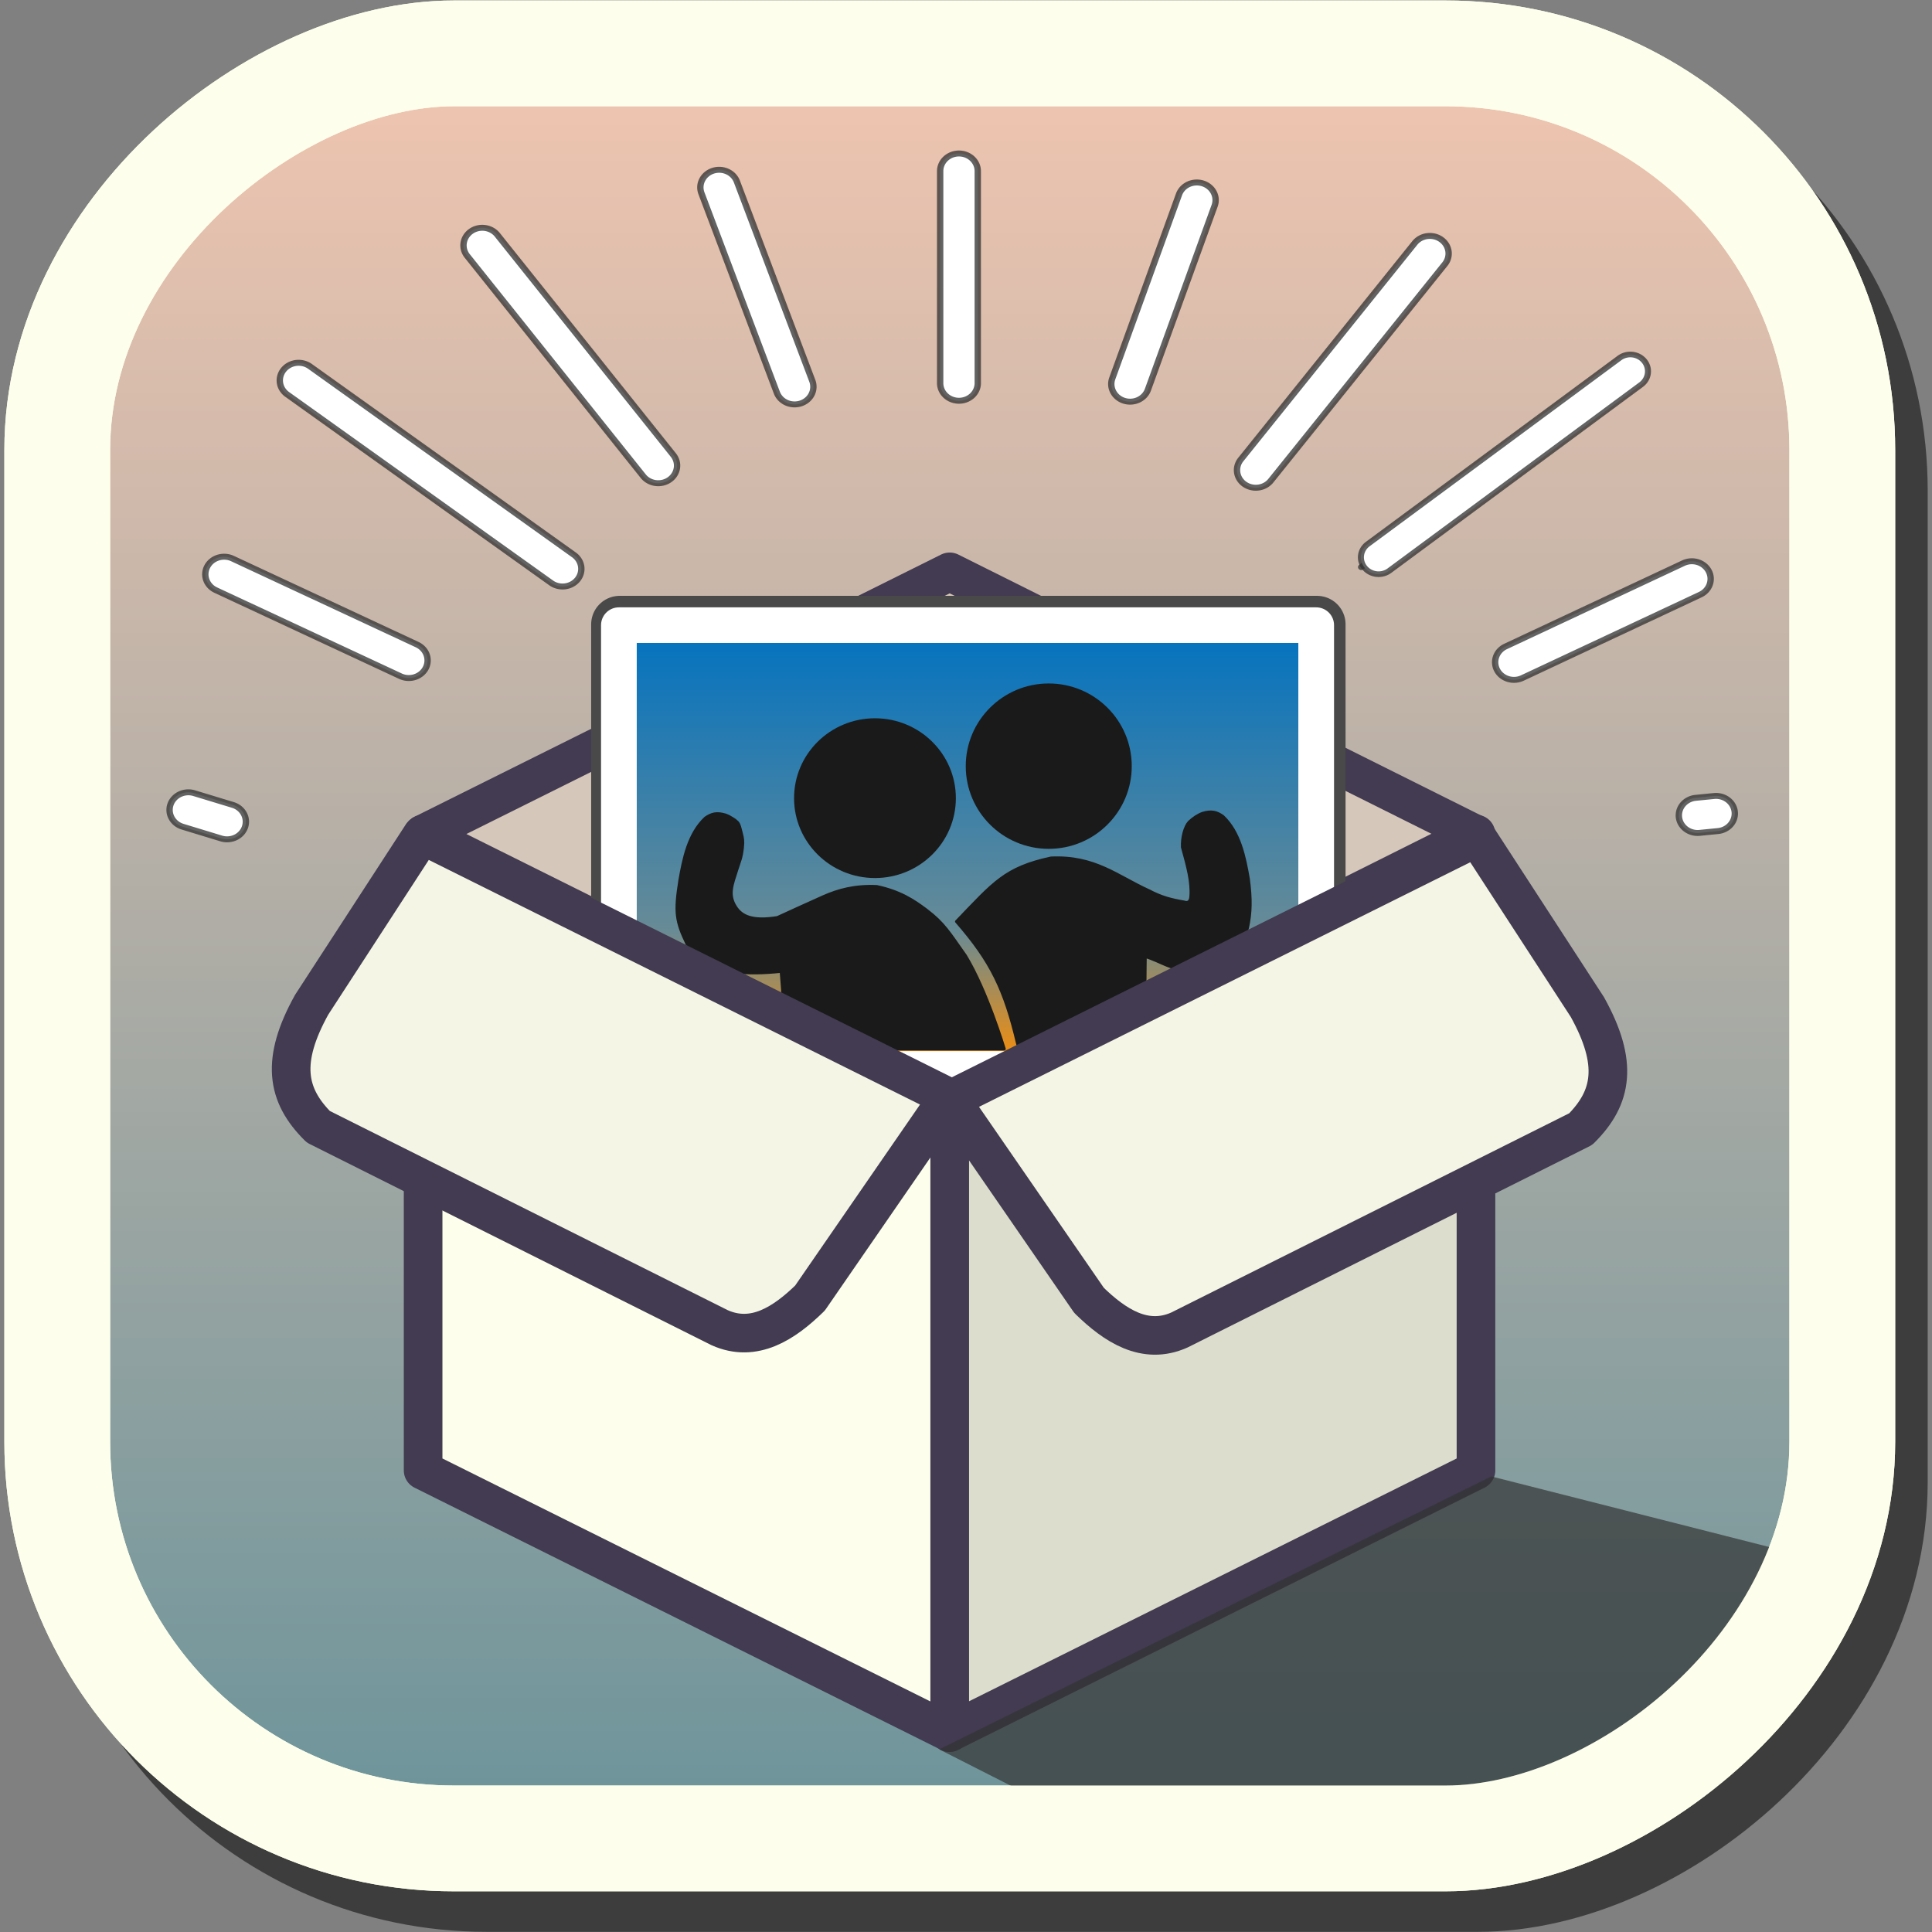 <?xml version="1.0" encoding="UTF-8" standalone="no"?>
<!-- Created with Inkscape (http://www.inkscape.org/) -->

<svg
   width="512"
   height="512"
   viewBox="0 0 135.467 135.467"
   version="1.1"
   id="svg1"
   xml:space="preserve"
   inkscape:export-filename="memorybox_XL.png"
   inkscape:export-xdpi="192"
   inkscape:export-ydpi="192"
   inkscape:version="1.3.2 (091e20e, 2023-11-25, custom)"
   sodipodi:docname="memorybox_orig.svg"
   xmlns:inkscape="http://www.inkscape.org/namespaces/inkscape"
   xmlns:sodipodi="http://sodipodi.sourceforge.net/DTD/sodipodi-0.dtd"
   xmlns:xlink="http://www.w3.org/1999/xlink"
   xmlns="http://www.w3.org/2000/svg"
   xmlns:svg="http://www.w3.org/2000/svg"><rect x="0" y="0" width="135.467" height="135.467" fill="#808080" stroke="none"/><sodipodi:namedview
     id="namedview1"
     pagecolor="#ffffff"
     bordercolor="#000000"
     borderopacity="0.25"
     inkscape:showpageshadow="2"
     inkscape:pageopacity="0.0"
     inkscape:pagecheckerboard="0"
     inkscape:deskcolor="#d1d1d1"
     inkscape:document-units="mm"
     inkscape:zoom="1"
     inkscape:cx="227.5"
     inkscape:cy="343.5"
     inkscape:window-width="1920"
     inkscape:window-height="1094"
     inkscape:window-x="-11"
     inkscape:window-y="-11"
     inkscape:window-maximized="1"
     inkscape:current-layer="g16" /><defs
     id="defs1"><linearGradient
       id="linearGradient1"
       inkscape:collect="always"><stop
         style="stop-color:#f5c7b1;stop-opacity:1;"
         offset="0"
         id="stop1" /><stop
         style="stop-color:#67929a;stop-opacity:1;"
         offset="1"
         id="stop2" /></linearGradient><linearGradient
       inkscape:collect="always"
       xlink:href="#linearGradient1"
       id="linearGradient2"
       x1="32.473"
       y1="122.795"
       x2="172.473"
       y2="122.795"
       gradientUnits="userSpaceOnUse"
       gradientTransform="translate(180.722,-226.767)" /><linearGradient
       inkscape:collect="always"
       xlink:href="#linearGradient69"
       id="linearGradient70"
       x1="118.864"
       y1="90.063"
       x2="161.869"
       y2="90.063"
       gradientUnits="userSpaceOnUse"
       gradientTransform="matrix(0.672,0,0,1.986,25.572,-305.644)" /><linearGradient
       id="linearGradient69"
       inkscape:collect="always"><stop
         style="stop-color:#0072c1;stop-opacity:1;"
         offset="0"
         id="stop69" /><stop
         style="stop-color:#688b96;stop-opacity:1;"
         offset="0.688"
         id="stop71" /><stop
         style="stop-color:#ff8e00;stop-opacity:1;"
         offset="1"
         id="stop70" /></linearGradient></defs><g
     inkscape:label="Calque 1"
     inkscape:groupmode="layer"
     id="layer1"
     transform="translate(-40.152,-115.77)"><g
       id="g16"
       transform="matrix(0.947,0,0,0.947,8.286,-86.092)"><rect
         style="fill:none;fill-opacity:1;stroke:#3d3d3d;stroke-width:7.832;stroke-linecap:round;stroke-linejoin:round;stroke-miterlimit:0.2;stroke-dasharray:none;stroke-opacity:1"
         id="rect1-2"
         width="132.168"
         height="132.168"
         x="220.111"
         y="-172.463"
         rx="29.371"
         ry="29.371"
         transform="rotate(90)" /><rect
         style="fill:url(#linearGradient2);fill-opacity:1;stroke:#fdfeeb;stroke-width:7.832;stroke-linecap:round;stroke-linejoin:round;stroke-miterlimit:0.2;stroke-dasharray:none;stroke-opacity:1"
         id="rect1"
         width="132.168"
         height="132.168"
         x="217.111"
         y="-170.056"
         rx="29.371"
         ry="29.371"
         transform="rotate(90)" /><g
         id="g4"
         transform="matrix(1.144,0,0,1.142,-10.524,3.698)"><path
           style="fill:#dcddcd;fill-opacity:1;stroke:#423b51;stroke-width:2.5;stroke-linecap:round;stroke-linejoin:round;stroke-miterlimit:0.2;stroke-dasharray:none;stroke-opacity:1"
           d="m 100.06,254.49 34.081,-17 -9e-5,41.26 -34.081,17 z"
           id="path3"
           sodipodi:nodetypes="ccccc" /><path
           style="fill:#fdfeeb;fill-opacity:1;stroke:#423b51;stroke-width:2.5;stroke-linecap:round;stroke-linejoin:round;stroke-miterlimit:0.2;stroke-dasharray:none;stroke-opacity:1"
           d="m 100.079,254.49 -34.081,-17 3.5e-4,41.26 34.081,17 z"
           id="path3-9"
           sodipodi:nodetypes="ccccc" /><path
           style="fill:#d5c7b9;fill-opacity:1;stroke:#423b51;stroke-width:2.5;stroke-linecap:round;stroke-linejoin:round;stroke-miterlimit:0.2;stroke-dasharray:none;stroke-opacity:1"
           d="m 65.998,237.49 34.081,17 33.971,-17.017 L 100.079,220.49 Z"
           id="path4"
           sodipodi:nodetypes="ccccc" /><g
           id="g71"
           transform="translate(-25.516,118.417)"><rect
             style="fill:none;stroke:#494949;stroke-width:3.696;stroke-linecap:round;stroke-linejoin:round;stroke-miterlimit:0.2;stroke-dasharray:none;stroke-opacity:1"
             id="rect69-5"
             width="28.771"
             height="45.13"
             x="105.479"
             y="-149.368"
             transform="rotate(90)" /><rect
             style="fill:url(#linearGradient70);stroke:#ffffff;stroke-width:2.311;stroke-linecap:round;stroke-linejoin:round;stroke-miterlimit:0.2;stroke-dasharray:none"
             id="rect69"
             width="28.771"
             height="45.13"
             x="105.532"
             y="-149.315"
             transform="rotate(90)" /><ellipse
             style="fill:#1a1a1a;stroke:#1a1a1a;stroke-width:0;stroke-linecap:round;stroke-linejoin:round;stroke-miterlimit:0.2;stroke-dasharray:none"
             id="path67"
             cx="120.758"
             cy="116.748"
             rx="5.236"
             ry="5.179" /><ellipse
             style="fill:#1a1a1a;stroke:#1a1a1a;stroke-width:0;stroke-linecap:round;stroke-linejoin:round;stroke-miterlimit:0.2;stroke-dasharray:none"
             id="path67-1"
             cx="132.006"
             cy="114.673"
             rx="5.372"
             ry="5.361" /><path
             style="fill:#1a1a1a;stroke:#1a1a1a;stroke-width:0.2;stroke-linecap:round;stroke-linejoin:round;stroke-miterlimit:0.2;stroke-dasharray:none"
             d="m 126.041,124.746 c 1.206,-1.253 1.989,-2.121 2.843,-2.755 0.854,-0.634 1.779,-1.036 3.269,-1.358 1.42,-0.066 2.485,0.228 3.455,0.657 0.97,0.429 1.845,0.994 2.884,1.467 0.404,0.213 0.762,0.359 1.124,0.47 0.362,0.111 0.728,0.187 1.149,0.259 0.118,0.041 0.222,0.041 0.299,-0.014 0.078,-0.055 0.129,-0.164 0.143,-0.34 0.037,-0.471 -0.011,-0.954 -0.113,-1.478 -0.102,-0.524 -0.256,-1.089 -0.432,-1.725 -0.016,-0.308 0.023,-0.639 0.101,-0.932 0.078,-0.292 0.194,-0.544 0.331,-0.693 0.129,-0.123 0.272,-0.238 0.42,-0.335 0.149,-0.098 0.303,-0.178 0.454,-0.233 0.282,-0.084 0.505,-0.106 0.708,-0.072 0.203,0.034 0.385,0.125 0.587,0.265 0.544,0.511 0.897,1.17 1.145,1.879 0.248,0.709 0.39,1.467 0.513,2.177 0.087,0.649 0.126,1.201 0.116,1.711 -0.009,0.51 -0.067,0.978 -0.173,1.458 -0.2,0.684 -0.412,1.105 -0.658,1.414 -0.246,0.309 -0.527,0.506 -0.864,0.744 -0.348,0.198 -0.596,0.337 -0.879,0.436 -0.283,0.098 -0.6,0.156 -1.087,0.189 -0.698,-0.002 -1.219,-0.157 -1.696,-0.349 -0.477,-0.193 -0.91,-0.424 -1.431,-0.578 l -0.005,0.339 -0.004,0.339 -0.023,2.477 -0.023,2.477 -4.096,0.031 -4.096,0.031 c -0.419,-1.776 -0.847,-3.118 -1.451,-4.34 -0.604,-1.222 -1.385,-2.323 -2.511,-3.617 h 3e-5 z"
             id="path68"
             sodipodi:nodetypes="cscscscscscscscscscscscscscccccccsccc" /><path
             style="fill:#1a1a1a;stroke:#1a1a1a;stroke-width:0.2;stroke-linecap:round;stroke-linejoin:round;stroke-miterlimit:0.2;stroke-dasharray:none"
             d="m 126.605,126.956 c -1.045,-1.478 -1.387,-2.088 -2.522,-2.948 -0.848,-0.642 -1.715,-1.204 -3.205,-1.526 -1.42,-0.066 -2.485,0.228 -3.455,0.657 -0.97,0.429 -1.935,0.88 -2.975,1.353 -1.622,0.264 -2.33,-0.077 -2.72,-0.694 -0.502,-0.794 -0.227,-1.424 0.084,-2.409 0.186,-0.588 0.29,-0.76 0.364,-1.43 0.05,-0.41 0.011,-0.628 -0.067,-0.92 -0.078,-0.292 -0.125,-0.578 -0.263,-0.727 -0.129,-0.123 -0.158,-0.135 -0.307,-0.233 -0.149,-0.098 -0.303,-0.178 -0.454,-0.233 -0.282,-0.084 -0.505,-0.106 -0.708,-0.072 -0.203,0.034 -0.385,0.125 -0.587,0.265 -0.544,0.511 -0.897,1.17 -1.145,1.879 -0.248,0.709 -0.39,1.467 -0.513,2.177 -0.326,2.052 -0.239,2.636 0.466,4.101 0.336,0.582 0.908,1.033 1.249,1.232 0.975,0.571 2.454,0.793 4.843,0.544 l 0.096,1.225 0.004,0.339 0.023,2.477 0.008,0.994 h 14.302 c 0,0 -1.121,-3.761 -2.517,-6.051 h -3e-5 z"
             id="path68-3"
             sodipodi:nodetypes="cscscsscscscscsccsccccccccc" /></g><path
           style="fill:#f5f5e5;fill-opacity:1;stroke:#423b51;stroke-width:2.5;stroke-linecap:round;stroke-linejoin:round;stroke-miterlimit:0.2;stroke-dasharray:none;stroke-opacity:1"
           d="m 100.131,254.703 34.081,-17 7.139,11.006 c 2.003,3.618 1.642,5.854 -0.431,7.912 l -25.976,13.027 c -2.221,0.995 -4.17,-0.282 -5.846,-1.922 z"
           id="path3-5"
           sodipodi:nodetypes="ccccccc" /><path
           style="fill:#f5f5e5;fill-opacity:1;stroke:#423b51;stroke-width:2.5;stroke-linecap:round;stroke-linejoin:round;stroke-miterlimit:0.2;stroke-dasharray:none;stroke-opacity:1"
           d="m 100.004,254.553 -34.081,-17 -7.139,11.006 c -2.003,3.618 -1.642,5.854 0.431,7.912 l 25.976,13.027 c 2.221,0.995 4.17,-0.282 5.846,-1.922 z"
           id="path3-5-9"
           sodipodi:nodetypes="ccccccc" /></g><g
         id="g15"
         transform="matrix(1.114,0,0,1.044,-10.801,139.558)"
         style="fill:#ffffff;stroke:#333333"><g
           id="path5"
           style="fill:#ffffff;fill-opacity:1;stroke:#333333;stroke-width:0.422;stroke-dasharray:none;stroke-opacity:0.76"><path
             style="color:#000000;fill:#ffffff;fill-opacity:1;stroke:#333333;stroke-width:0.422;stroke-linecap:round;stroke-linejoin:round;stroke-miterlimit:0.2;stroke-dasharray:none;stroke-opacity:0.76"
             d="m 54.992,128.776 -2.571,-0.835"
             id="path17" /><path
             style="color:#000000;fill:#ffffff;fill-opacity:1;stroke:#333333;stroke-width:0.422;stroke-linecap:round;stroke-linejoin:round;stroke-miterlimit:0.2;stroke-dasharray:none;stroke-opacity:0.76"
             d="m 52.809,126.752 a 1.25,1.25 0 0 0 -1.576,0.803 1.25,1.25 0 0 0 0.803,1.574 l 2.57,0.836 a 1.25,1.25 0 0 0 1.576,-0.803 1.25,1.25 0 0 0 -0.803,-1.576 z"
             id="path18" /></g><g
           id="path6"
           style="fill:#ffffff;fill-opacity:1;stroke:#333333;stroke-width:0.422;stroke-dasharray:none;stroke-opacity:0.76"><path
             style="color:#000000;fill:#ffffff;fill-opacity:1;stroke:#333333;stroke-width:0.422;stroke-linecap:round;stroke-linejoin:round;stroke-miterlimit:0.2;stroke-dasharray:none;stroke-opacity:0.76"
             d="M 67.073,117.337 54.799,111.232"
             id="path19" /><path
             style="color:#000000;fill:#ffffff;fill-opacity:1;stroke:#333333;stroke-width:0.422;stroke-linecap:round;stroke-linejoin:round;stroke-miterlimit:0.2;stroke-dasharray:none;stroke-opacity:0.76"
             d="m 55.355,110.113 a 1.25,1.25 0 0 0 -1.676,0.562 1.25,1.25 0 0 0 0.562,1.676 l 12.275,6.104 a 1.25,1.25 0 0 0 1.676,-0.562 1.25,1.25 0 0 0 -0.562,-1.676 z"
             id="path20" /></g><g
           id="path7"
           style="fill:#ffffff;fill-opacity:1;stroke:#333333;stroke-width:0.422;stroke-dasharray:none;stroke-opacity:0.76"><path
             style="color:#000000;fill:#ffffff;fill-opacity:1;stroke:#333333;stroke-width:0.422;stroke-linecap:round;stroke-linejoin:round;stroke-miterlimit:0.2;stroke-dasharray:none;stroke-opacity:0.76"
             d="M 77.291,110.846 59.747,97.48"
             id="path21" /><path
             style="color:#000000;fill:#ffffff;fill-opacity:1;stroke:#333333;stroke-width:0.422;stroke-linecap:round;stroke-linejoin:round;stroke-miterlimit:0.2;stroke-dasharray:none;stroke-opacity:0.76"
             d="m 60.506,96.484 a 1.25,1.25 0 0 0 -1.752,0.238 1.25,1.25 0 0 0 0.236,1.752 l 17.543,13.365 a 1.25,1.25 0 0 0 1.752,-0.236 1.25,1.25 0 0 0 -0.236,-1.752 z"
             id="path22" /></g><g
           id="path8"
           style="fill:#ffffff;fill-opacity:1;stroke:#333333;stroke-width:0.422;stroke-dasharray:none;stroke-opacity:0.76"><path
             style="color:#000000;fill:#ffffff;fill-opacity:1;stroke:#333333;stroke-width:0.422;stroke-linecap:round;stroke-linejoin:round;stroke-miterlimit:0.2;stroke-dasharray:none;stroke-opacity:0.76"
             d="M 83.653,103.52 71.957,87.904"
             id="path23" /><path
             style="color:#000000;fill:#ffffff;fill-opacity:1;stroke:#333333;stroke-width:0.422;stroke-linecap:round;stroke-linejoin:round;stroke-miterlimit:0.2;stroke-dasharray:none;stroke-opacity:0.76"
             d="m 71.207,86.904 a 1.25,1.25 0 0 0 -0.25,1.75 l 11.695,15.615 a 1.25,1.25 0 0 0 1.75,0.252 1.25,1.25 0 0 0 0.252,-1.75 L 72.957,87.154 a 1.25,1.25 0 0 0 -1.75,-0.25 z"
             id="path24" /></g><g
           id="path9"
           style="fill:#ffffff;fill-opacity:1;stroke:#333333;stroke-width:0.422;stroke-dasharray:none;stroke-opacity:0.76"><path
             style="color:#000000;fill:#ffffff;fill-opacity:1;stroke:#333333;stroke-width:0.422;stroke-linecap:round;stroke-linejoin:round;stroke-miterlimit:0.2;stroke-dasharray:none;stroke-opacity:0.76"
             d="M 92.714,97.929 87.702,83.792"
             id="path25" /><path
             style="color:#000000;fill:#ffffff;fill-opacity:1;stroke:#333333;stroke-width:0.422;stroke-linecap:round;stroke-linejoin:round;stroke-miterlimit:0.2;stroke-dasharray:none;stroke-opacity:0.76"
             d="m 87.283,82.613 a 1.25,1.25 0 0 0 -0.76,1.596 l 5.012,14.139 a 1.25,1.25 0 0 0 1.598,0.76 1.25,1.25 0 0 0 0.76,-1.596 L 88.879,83.373 a 1.25,1.25 0 0 0 -1.596,-0.76 z"
             id="path26" /></g><g
           id="path10"
           style="fill:#ffffff;fill-opacity:1;stroke:#333333;stroke-width:0.422;stroke-dasharray:none;stroke-opacity:0.76"><path
             style="color:#000000;fill:#ffffff;fill-opacity:1;stroke:#333333;stroke-width:0.422;stroke-linecap:round;stroke-linejoin:round;stroke-miterlimit:0.2;stroke-dasharray:none;stroke-opacity:0.76"
             d="M 103.639,97.672 V 82.635"
             id="path27" /><path
             style="color:#000000;fill:#ffffff;fill-opacity:1;stroke:#333333;stroke-width:0.422;stroke-linecap:round;stroke-linejoin:round;stroke-miterlimit:0.2;stroke-dasharray:none;stroke-opacity:0.76"
             d="m 103.639,81.385 a 1.25,1.25 0 0 0 -1.25,1.25 v 15.037 a 1.25,1.25 0 0 0 1.25,1.25 1.25,1.25 0 0 0 1.25,-1.25 V 82.635 a 1.25,1.25 0 0 0 -1.25,-1.25 z"
             id="path28" /></g><g
           id="path11"
           style="fill:#ffffff;fill-opacity:1;stroke:#333333;stroke-width:0.422;stroke-dasharray:none;stroke-opacity:0.76"><path
             style="color:#000000;fill:#ffffff;fill-opacity:1;stroke:#333333;stroke-width:0.422;stroke-linecap:round;stroke-linejoin:round;stroke-miterlimit:0.2;stroke-dasharray:none;stroke-opacity:0.76"
             d="m 115.013,97.737 4.434,-13.045"
             id="path29" /><path
             style="color:#000000;fill:#ffffff;fill-opacity:1;stroke:#333333;stroke-width:0.422;stroke-linecap:round;stroke-linejoin:round;stroke-miterlimit:0.2;stroke-dasharray:none;stroke-opacity:0.76"
             d="m 119.85,83.508 a 1.25,1.25 0 0 0 -1.586,0.781 l -4.434,13.045 a 1.25,1.25 0 0 0 0.781,1.586 1.25,1.25 0 0 0 1.586,-0.781 l 4.434,-13.045 a 1.25,1.25 0 0 0 -0.781,-1.586 z"
             id="path30" /></g><g
           id="path12"
           style="fill:#ffffff;fill-opacity:1;stroke:#333333;stroke-width:0.422;stroke-dasharray:none;stroke-opacity:0.76"><path
             style="color:#000000;fill:#ffffff;fill-opacity:1;stroke:#333333;stroke-width:0.422;stroke-linecap:round;stroke-linejoin:round;stroke-miterlimit:0.2;stroke-dasharray:none;stroke-opacity:0.76"
             d="m 123.367,103.842 11.567,-15.359"
             id="path31" /><path
             style="color:#000000;fill:#ffffff;fill-opacity:1;stroke:#333333;stroke-width:0.422;stroke-linecap:round;stroke-linejoin:round;stroke-miterlimit:0.2;stroke-dasharray:none;stroke-opacity:0.76"
             d="m 134.76,87.244 a 1.25,1.25 0 0 0 -0.824,0.486 l -11.566,15.359 a 1.25,1.25 0 0 0 0.246,1.75 1.25,1.25 0 0 0 1.75,-0.246 l 11.568,-15.359 a 1.25,1.25 0 0 0 -0.246,-1.75 1.25,1.25 0 0 0 -0.928,-0.24 z"
             id="path32" /></g><g
           id="path13"
           style="fill:#ffffff;fill-opacity:1;stroke:#333333;stroke-width:0.422;stroke-dasharray:none;stroke-opacity:0.76"><path
             style="color:#000000;fill:#ffffff;fill-opacity:1;stroke:#333333;stroke-width:0.422;stroke-linecap:round;stroke-linejoin:round;stroke-miterlimit:0.2;stroke-dasharray:none;stroke-opacity:0.76"
             d="M 130.372,110.718 148.173,96.901"
             id="path33" /><path
             style="color:#000000;fill:#ffffff;fill-opacity:1;stroke:#333333;stroke-width:0.4;stroke-linecap:round;stroke-linejoin:round;stroke-miterlimit:0.2;stroke-dasharray:none;stroke-opacity:0.76"
             d="m 148.407,95.649 a 1.175,1.194 0 0 0 -0.868,0.242 l -16.731,13.194 a 1.175,1.194 0 0 0 -0.207,1.675 1.175,1.194 0 0 0 1.649,0.211 l 16.731,-13.194 a 1.175,1.194 0 0 0 0.207,-1.675 1.175,1.194 0 0 0 -0.78,-0.453 z"
             id="path34" /></g><g
           id="path14"
           style="fill:#ffffff;fill-opacity:1;stroke:#333333;stroke-width:0.422;stroke-dasharray:none;stroke-opacity:0.76"><path
             style="color:#000000;fill:#ffffff;fill-opacity:1;stroke:#333333;stroke-width:0.422;stroke-linecap:round;stroke-linejoin:round;stroke-miterlimit:0.2;stroke-dasharray:none;stroke-opacity:0.76"
             d="m 140.526,117.465 11.824,-5.912"
             id="path35" /><path
             style="color:#000000;fill:#ffffff;fill-opacity:1;stroke:#333333;stroke-width:0.422;stroke-linecap:round;stroke-linejoin:round;stroke-miterlimit:0.2;stroke-dasharray:none;stroke-opacity:0.76"
             d="m 151.791,110.436 -11.824,5.912 a 1.25,1.25 0 0 0 -0.559,1.676 1.25,1.25 0 0 0 1.676,0.561 l 11.824,-5.912 a 1.25,1.25 0 0 0 0.561,-1.678 1.25,1.25 0 0 0 -1.678,-0.559 z"
             id="path36" /></g><g
           id="path15"
           style="fill:#ffffff;fill-opacity:1;stroke:#333333;stroke-width:0.422;stroke-dasharray:none;stroke-opacity:0.76"><path
             style="color:#000000;fill:#ffffff;fill-opacity:1;stroke:#333333;stroke-width:0.422;stroke-linecap:round;stroke-linejoin:round;stroke-miterlimit:0.2;stroke-dasharray:none;stroke-opacity:0.76"
             d="m 152.736,128.326 1.221,-0.129"
             id="path37" /><path
             style="color:#000000;fill:#ffffff;fill-opacity:1;stroke:#333333;stroke-width:0.422;stroke-linecap:round;stroke-linejoin:round;stroke-miterlimit:0.2;stroke-dasharray:none;stroke-opacity:0.76"
             d="m 153.826,126.953 -1.221,0.129 a 1.25,1.25 0 0 0 -1.113,1.375 1.25,1.25 0 0 0 1.375,1.111 l 1.221,-0.129 a 1.25,1.25 0 0 0 1.111,-1.373 1.25,1.25 0 0 0 -1.373,-1.113 z"
             id="path38" /></g></g><path
         style="fill:#333333;fill-opacity:0.693;stroke:none;stroke-width:2.862;stroke-linecap:round;stroke-linejoin:round;stroke-miterlimit:0.2;stroke-dasharray:none;stroke-opacity:1"
         d="m 103.186,342.684 40.879,-20.209 25.16,6.39 c -3.441,15.199 -23.091,21.585 -49.982,21.969 z"
         id="path16"
         sodipodi:nodetypes="ccccc" /><rect
         style="fill:none;fill-opacity:1;stroke:#fdfeeb;stroke-width:7.832;stroke-linecap:round;stroke-linejoin:round;stroke-miterlimit:0.2;stroke-dasharray:none;stroke-opacity:1"
         id="rect1-6"
         width="132.168"
         height="132.168"
         x="217.111"
         y="-170.056"
         rx="29.371"
         ry="29.371"
         transform="rotate(90)" /></g></g></svg>
